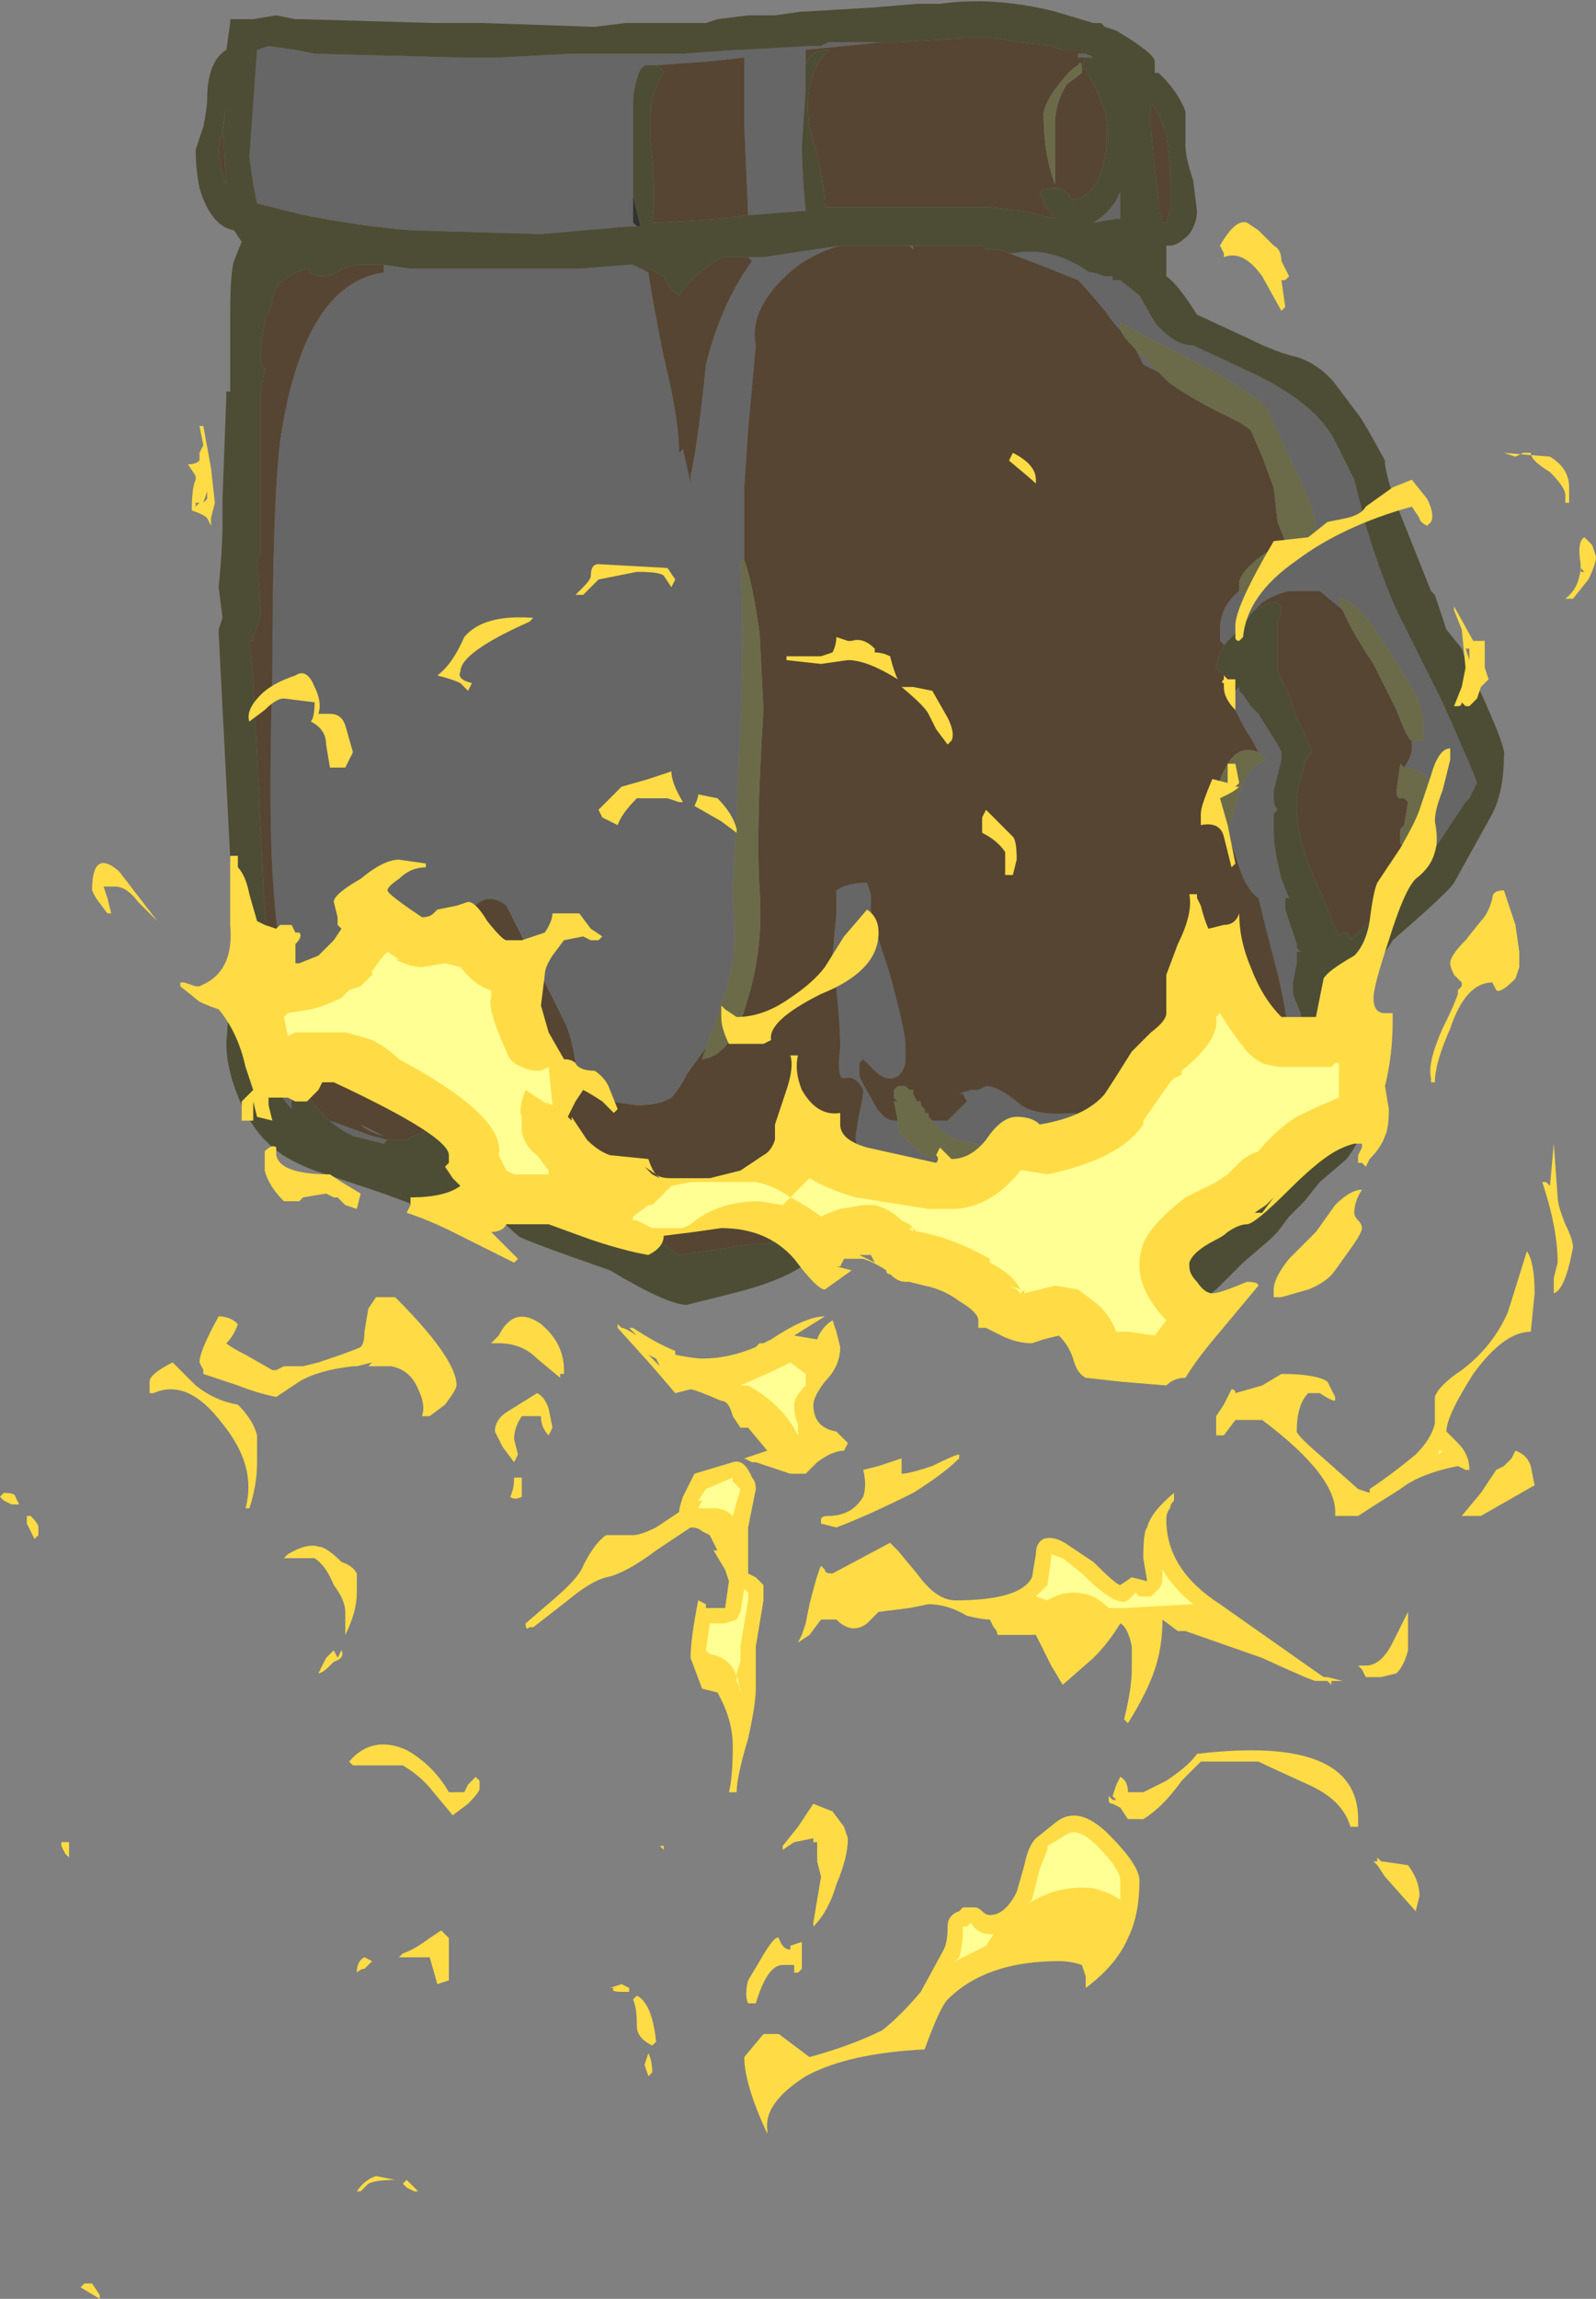 <?xml version="1.0" encoding="UTF-8" standalone="no"?>
<svg xmlns:ffdec="https://www.free-decompiler.com/flash" xmlns:xlink="http://www.w3.org/1999/xlink" ffdec:objectType="shape" height="29.95px" width="20.8px" xmlns="http://www.w3.org/2000/svg">
  <rect width="100%" height="100%" fill="#808080" stroke="none"/>
  <g transform="matrix(1.0, 0.0, 0.0, 1.0, 9.7, 42.15)">
    <path d="M3.45 -38.85 L3.5 -38.85 Q4.0 -38.95 4.5 -38.6 L4.55 -38.6 4.7 -38.55 4.8 -38.55 4.8 -38.5 4.9 -38.5 5.15 -38.3 5.35 -37.95 Q5.6 -37.65 5.85 -37.65 L6.6 -37.3 Q7.45 -36.9 7.7 -36.4 L7.95 -35.9 8.1 -35.3 Q8.3 -34.65 8.5 -34.2 L9.1 -33.0 Q9.5 -32.1 9.55 -31.95 L9.45 -31.75 9.4 -31.7 9.2 -31.4 Q8.85 -30.85 8.7 -30.75 L8.3 -30.35 8.7 -31.15 8.95 -31.85 Q8.95 -32.0 8.8 -32.1 8.7 -32.15 8.6 -32.15 8.7 -32.3 8.7 -32.4 L8.7 -32.5 8.85 -32.5 8.85 -32.75 Q8.85 -32.9 8.7 -33.2 L8.45 -33.6 8.15 -34.05 Q7.9 -34.35 7.75 -34.35 7.75 -34.3 7.8 -34.2 L7.5 -34.45 7.1 -34.45 Q6.9 -34.4 6.75 -34.3 L6.6 -34.15 6.5 -34.0 6.3 -33.8 Q6.3 -33.75 6.25 -33.75 L6.2 -33.8 6.2 -33.95 Q6.2 -34.25 6.45 -34.45 L6.45 -34.4 7.0 -34.75 7.45 -35.15 7.45 -35.25 Q7.45 -35.5 7.15 -36.1 L6.8 -36.85 Q6.65 -37.0 6.05 -37.35 5.15 -37.8 4.9 -37.95 L4.9 -37.85 Q4.8 -37.95 4.7 -38.1 4.45 -38.4 4.35 -38.5 L3.85 -38.7 3.45 -38.85 M5.4 -37.3 L5.2 -37.4 5.1 -37.6 5.4 -37.3 M6.45 -36.65 L6.55 -36.6 6.6 -36.55 6.45 -36.65 M4.4 -41.45 L4.45 -41.45 4.55 -41.4 4.45 -41.4 4.35 -41.4 4.35 -41.45 4.4 -41.45 M0.8 -41.25 L0.8 -41.0 0.75 -40.25 Q0.75 -39.95 0.8 -39.4 L0.75 -39.4 0.1 -39.35 0.05 -39.35 0.0 -40.5 0.0 -41.4 -0.45 -41.35 -1.15 -41.3 -1.3 -41.3 -1.35 -41.25 Q-1.45 -41.05 -1.45 -40.75 L-1.45 -39.6 -1.45 -39.25 -1.4 -39.2 -1.5 -39.2 -2.65 -39.1 -4.35 -39.15 Q-5.0 -39.2 -5.75 -39.35 L-6.35 -39.5 -6.4 -39.75 -6.45 -40.1 -6.35 -41.5 -6.2 -41.55 -5.85 -41.5 -5.6 -41.45 -3.65 -41.4 -3.2 -41.4 -2.25 -41.45 -0.8 -41.45 -0.1 -41.5 -0.05 -41.5 0.85 -41.55 1.0 -41.55 1.1 -41.6 2.0 -41.6 1.8 -41.6 0.8 -41.5 0.8 -41.25 M2.2 -38.95 L2.2 -38.9 2.15 -38.95 2.2 -38.95 M1.25 -38.95 Q0.9 -38.85 0.65 -38.65 0.05 -38.15 0.15 -37.65 L0.05 -36.55 0.0 -35.8 0.0 -34.85 -0.05 -34.85 Q0.0 -34.0 -0.05 -32.65 L-0.15 -30.5 Q-0.1 -29.8 -0.15 -29.65 -0.15 -29.45 -0.5 -28.5 L-0.75 -28.15 Q-0.85 -27.95 -0.95 -27.85 -1.1 -27.75 -1.4 -27.75 L-1.75 -27.8 -2.2 -28.3 Q-2.25 -28.65 -2.35 -28.85 L-3.1 -30.35 Q-3.35 -30.55 -3.55 -30.3 -3.65 -30.15 -3.9 -29.55 L-4.35 -28.75 -4.55 -28.6 -5.05 -28.3 -5.0 -28.3 -5.25 -28.3 Q-5.85 -28.75 -6.0 -29.5 -6.1 -29.95 -6.15 -30.8 -6.2 -31.65 -6.15 -33.4 -6.15 -35.55 -6.05 -36.4 -5.75 -38.45 -4.7 -38.6 L-4.7 -38.7 -4.35 -38.65 -2.15 -38.65 -1.5 -38.7 -1.45 -38.7 -1.35 -38.65 -1.25 -38.6 Q-1.2 -38.25 -1.05 -37.5 -0.85 -36.7 -0.85 -36.25 L-0.8 -36.3 -0.7 -35.85 -0.7 -35.95 Q-0.6 -36.4 -0.5 -37.4 -0.3 -38.2 0.1 -38.75 L0.05 -38.8 0.25 -38.8 1.25 -38.95 M-6.3 -28.65 L-5.85 -27.85 -5.9 -27.8 -5.9 -27.7 Q-6.25 -28.1 -6.3 -28.65 M-5.4 -27.55 L-4.85 -27.35 -4.65 -27.3 -4.7 -27.25 -5.1 -27.35 Q-5.3 -27.45 -5.4 -27.55 M-3.15 -27.2 L-2.8 -26.9 -2.45 -26.65 -2.3 -26.45 -2.3 -26.4 -3.2 -26.9 Q-3.0 -26.9 -2.95 -27.05 L-3.15 -27.2 M1.95 -27.0 L1.65 -27.1 Q1.45 -27.15 1.45 -27.35 L1.5 -27.65 Q1.55 -27.85 1.55 -27.95 1.45 -28.15 1.3 -28.1 1.2 -28.1 1.25 -28.5 1.25 -28.9 1.15 -29.7 L1.2 -30.25 1.2 -30.55 Q1.35 -30.65 1.6 -30.65 L1.65 -30.5 1.65 -30.3 Q1.65 -30.2 1.9 -29.45 2.1 -28.7 2.1 -28.55 L2.1 -28.3 Q2.05 -28.1 1.9 -28.1 1.8 -28.1 1.7 -28.2 L1.55 -28.35 1.5 -28.3 1.5 -28.15 Q1.5 -28.1 1.65 -27.85 1.8 -27.55 1.95 -27.55 L2.0 -27.55 2.0 -27.5 Q2.0 -27.35 2.35 -27.1 L2.6 -27.0 2.6 -26.85 1.95 -27.0 M2.45 -27.55 L2.65 -27.55 2.9 -27.8 2.85 -27.9 2.8 -27.9 2.95 -27.95 3.05 -27.95 3.15 -28.0 Q3.3 -28.0 3.55 -27.8 3.75 -27.6 4.3 -27.65 L4.5 -27.6 4.85 -27.55 Q5.45 -27.75 5.8 -27.75 5.55 -27.4 4.75 -27.15 L3.9 -26.9 3.9 -26.85 4.45 -26.2 Q4.85 -25.95 5.45 -25.95 L7.15 -27.4 7.45 -27.7 7.5 -27.85 7.65 -27.95 Q7.65 -27.75 7.55 -27.55 L5.2 -25.45 4.9 -25.45 3.8 -26.15 3.8 -26.6 3.8 -26.85 Q3.65 -27.1 2.8 -27.3 2.6 -27.35 2.45 -27.55 M7.2 -28.0 L6.85 -27.85 Q7.1 -28.2 7.1 -28.45 7.1 -28.95 6.85 -29.85 L6.7 -30.45 Q6.55 -30.55 6.45 -30.85 6.35 -31.15 6.3 -31.3 L6.45 -31.8 Q6.55 -32.15 6.8 -32.25 L6.7 -32.35 6.65 -32.45 6.5 -32.7 6.3 -33.1 6.3 -33.15 6.4 -33.1 6.4 -33.15 6.45 -33.2 6.45 -33.15 6.5 -33.1 6.6 -32.95 6.7 -32.85 6.95 -32.45 7.0 -32.35 7.0 -32.25 6.9 -31.85 6.9 -31.75 Q6.9 -31.65 6.95 -31.6 L6.9 -31.55 6.9 -31.3 Q6.9 -31.1 7.0 -30.7 L7.1 -30.45 7.05 -30.45 7.05 -30.3 7.2 -29.85 7.2 -29.8 7.25 -29.75 7.2 -29.75 7.2 -29.6 7.15 -29.35 7.15 -29.2 7.25 -28.95 7.25 -28.9 7.25 -28.8 7.3 -28.65 7.3 -28.6 7.25 -28.25 7.25 -28.15 7.2 -28.0 M4.55 -39.25 Q4.8 -39.4 4.9 -39.65 L4.9 -39.3 4.85 -39.3 4.55 -39.25 M8.6 -31.4 L8.55 -31.3 8.55 -31.35 8.6 -31.4 M-2.2 -27.65 L-2.2 -27.65 M-5.4 -27.7 L-5.4 -27.7 M-5.0 -27.5 L-4.7 -27.35 Q-4.9 -27.4 -5.0 -27.5" fill="#666666" fill-rule="evenodd" stroke="none"/>
    <path d="M-1.45 -39.6 L-1.35 -39.2 -1.4 -39.2 -1.45 -39.25 -1.45 -39.6 M7.25 -28.9 L7.3 -28.85 7.25 -28.8 7.25 -28.9 M7.3 -28.65 L7.3 -28.6 7.3 -28.65 M-2.3 -26.4 L-2.3 -26.45 -2.3 -26.4" fill="#333333" fill-rule="evenodd" stroke="none"/>
    <path d="M3.45 -38.85 L3.85 -38.7 4.35 -38.5 Q4.45 -38.4 4.7 -38.1 4.8 -37.95 4.9 -37.85 4.95 -37.75 5.1 -37.6 L5.2 -37.4 5.4 -37.3 5.5 -37.2 Q5.6 -37.1 6.05 -36.85 L6.45 -36.65 6.6 -36.55 6.75 -36.2 6.9 -35.8 6.95 -35.35 7.05 -35.1 6.8 -34.95 Q6.45 -34.7 6.45 -34.55 L6.45 -34.45 Q6.2 -34.25 6.2 -33.95 L6.2 -33.8 6.25 -33.75 Q6.3 -33.75 6.3 -33.8 6.15 -33.6 6.15 -33.45 L6.25 -33.35 6.3 -33.35 6.45 -33.2 6.4 -33.15 6.4 -33.1 6.3 -33.15 6.3 -33.1 6.5 -32.7 6.65 -32.45 6.7 -32.35 Q6.45 -32.45 6.3 -32.2 6.15 -31.95 6.15 -31.7 L6.3 -31.3 Q6.35 -31.15 6.45 -30.85 6.55 -30.55 6.7 -30.45 L6.85 -29.85 Q7.1 -28.95 7.1 -28.45 7.1 -28.2 6.85 -27.85 L7.2 -28.0 6.95 -27.5 Q6.95 -27.45 7.15 -27.4 L5.45 -25.95 Q4.85 -25.95 4.45 -26.2 L3.9 -26.85 4.0 -26.8 4.85 -27.1 4.75 -27.15 Q5.55 -27.4 5.8 -27.75 5.45 -27.75 4.85 -27.55 L4.5 -27.6 4.3 -27.65 Q3.75 -27.6 3.55 -27.8 3.3 -28.0 3.15 -28.0 L3.05 -27.95 2.95 -27.95 2.8 -27.9 2.85 -27.9 2.9 -27.8 2.65 -27.55 2.45 -27.55 2.4 -27.6 2.4 -27.65 2.35 -27.65 2.35 -27.7 2.3 -27.75 2.3 -27.8 2.25 -27.8 2.2 -27.9 2.2 -27.95 2.15 -27.95 2.1 -28.0 2.0 -28.0 1.95 -27.95 1.95 -27.85 2.0 -27.8 1.95 -27.8 2.0 -27.55 1.95 -27.55 Q1.8 -27.55 1.65 -27.85 1.5 -28.1 1.5 -28.15 L1.5 -28.3 1.55 -28.35 1.7 -28.2 Q1.8 -28.1 1.9 -28.1 2.05 -28.1 2.1 -28.3 L2.1 -28.55 Q2.1 -28.7 1.9 -29.45 1.65 -30.2 1.65 -30.3 L1.65 -30.5 1.6 -30.65 Q1.35 -30.65 1.2 -30.55 L1.2 -30.25 1.15 -29.7 Q1.25 -28.9 1.25 -28.5 1.2 -28.1 1.3 -28.1 1.45 -28.15 1.55 -27.95 1.55 -27.85 1.5 -27.65 L1.45 -27.35 Q1.45 -27.15 1.65 -27.1 L1.95 -27.0 1.75 -26.75 Q1.6 -26.7 1.6 -26.5 L1.55 -26.5 Q1.3 -26.35 0.95 -26.2 L0.5 -26.05 0.35 -25.95 0.4 -26.0 0.3 -25.95 0.15 -25.95 -0.85 -25.8 -1.15 -26.0 Q-1.05 -26.1 -0.95 -26.15 L-0.75 -26.15 -0.8 -26.2 Q-0.7 -26.25 -0.6 -26.25 L-0.4 -26.4 -0.3 -26.45 Q0.3 -26.65 0.3 -26.85 L0.3 -26.95 -0.25 -26.75 -0.9 -26.6 -1.2 -26.65 -2.45 -26.65 -2.8 -26.9 -3.15 -27.2 Q-3.8 -27.65 -4.4 -27.3 L-4.65 -27.3 -4.85 -27.35 -5.4 -27.55 -5.55 -27.7 Q-5.7 -27.85 -5.75 -28.0 L-5.85 -27.85 -6.3 -28.65 -6.25 -29.5 Q-6.2 -30.0 -6.25 -30.3 L-6.4 -33.35 -6.45 -33.8 -6.4 -33.8 -6.4 -33.85 Q-6.3 -34.1 -6.3 -34.2 L-6.35 -34.85 Q-6.3 -34.9 -6.3 -35.0 L-6.3 -36.0 Q-6.3 -36.55 -6.3 -37.05 L-6.25 -37.35 -6.3 -37.4 -6.3 -37.65 -6.25 -37.95 -6.25 -38.0 Q-6.2 -38.05 -6.15 -38.2 -6.15 -38.4 -6.0 -38.5 -5.9 -38.6 -5.7 -38.65 L-5.65 -38.6 Q-5.6 -38.55 -5.5 -38.55 -5.35 -38.55 -5.25 -38.65 L-5.05 -38.7 -4.7 -38.7 -4.7 -38.6 Q-5.75 -38.45 -6.05 -36.4 -6.15 -35.55 -6.15 -33.4 -6.2 -31.65 -6.15 -30.8 -6.1 -29.95 -6.0 -29.5 -5.85 -28.75 -5.25 -28.3 L-5.0 -28.3 -4.6 -28.25 Q-4.4 -28.35 -4.15 -28.55 L-4.35 -28.75 -3.9 -29.55 Q-3.65 -30.15 -3.55 -30.3 -3.35 -30.55 -3.1 -30.35 L-2.35 -28.85 Q-2.25 -28.65 -2.2 -28.3 L-1.75 -27.8 -1.4 -27.75 Q-1.1 -27.75 -0.95 -27.85 -0.85 -27.95 -0.75 -28.15 L-0.5 -28.5 -0.55 -28.35 Q-0.15 -28.4 0.05 -29.15 0.25 -29.8 0.2 -30.55 0.15 -31.35 0.25 -32.9 L0.2 -33.9 Q0.1 -34.6 0.0 -34.85 L0.0 -35.8 0.05 -36.55 0.15 -37.65 Q0.05 -38.15 0.65 -38.65 0.9 -38.85 1.25 -38.95 1.6 -38.95 2.0 -38.95 L2.15 -38.95 2.2 -38.9 2.2 -38.95 3.1 -38.95 3.15 -38.9 3.3 -38.9 3.45 -38.85 M6.6 -34.15 L6.75 -34.3 Q6.9 -34.4 7.1 -34.45 L7.5 -34.45 7.8 -34.2 Q7.9 -33.95 8.2 -33.5 L8.5 -32.9 Q8.65 -32.5 8.7 -32.5 L8.7 -32.4 Q8.7 -32.3 8.6 -32.15 L8.55 -32.2 8.5 -31.85 Q8.5 -31.75 8.55 -31.75 L8.6 -31.75 8.65 -31.7 8.6 -31.4 8.55 -31.35 8.55 -31.3 8.55 -31.15 8.7 -31.15 8.3 -30.35 8.2 -30.2 7.9 -29.9 7.9 -29.95 7.85 -30.0 7.8 -30.0 7.75 -29.95 7.5 -30.55 Q7.2 -31.2 7.2 -31.6 L7.2 -31.7 Q7.2 -31.85 7.25 -32.0 L7.3 -32.2 7.35 -32.3 7.4 -32.35 Q7.35 -32.5 7.2 -32.8 L7.1 -33.1 6.95 -33.4 Q6.95 -33.6 6.95 -34.05 7.0 -34.15 7.0 -34.25 L6.95 -34.3 6.85 -34.3 6.65 -34.2 6.6 -34.15 M4.4 -41.45 L4.35 -41.45 4.35 -41.4 4.45 -41.4 4.4 -41.3 4.4 -41.25 4.45 -41.25 4.6 -40.95 4.7 -40.7 Q4.75 -40.4 4.7 -40.1 4.6 -39.6 4.3 -39.55 4.25 -39.55 4.25 -39.6 4.15 -39.7 4.05 -39.7 3.85 -39.7 3.85 -39.6 L3.9 -39.55 3.9 -39.5 4.05 -39.3 3.65 -39.4 3.2 -39.45 1.05 -39.45 1.05 -39.5 Q1.05 -39.8 0.85 -40.5 0.75 -41.15 1.1 -41.5 0.85 -41.5 0.8 -41.3 L0.8 -41.25 0.8 -41.5 1.8 -41.6 2.0 -41.6 2.85 -41.65 3.25 -41.65 3.6 -41.6 4.0 -41.55 4.15 -41.5 4.4 -41.5 4.4 -41.45 M0.05 -39.35 L-0.3 -39.3 -1.1 -39.25 -1.2 -39.25 Q-1.15 -39.55 -1.2 -40.1 -1.3 -40.85 -1.05 -41.2 -1.05 -41.25 -1.15 -41.3 L-0.45 -41.35 0.0 -41.4 0.0 -40.5 0.05 -39.35 M4.4 -41.2 Q4.4 -41.4 4.35 -41.3 4.25 -41.25 4.1 -41.05 3.9 -40.8 3.9 -40.65 3.9 -40.15 4.05 -39.75 4.05 -40.0 4.05 -40.55 4.05 -40.8 4.2 -41.05 L4.4 -41.2 M5.55 -39.75 L5.55 -39.4 5.5 -39.25 5.45 -39.25 5.45 -39.3 5.4 -39.4 5.4 -39.55 Q5.3 -40.35 5.3 -40.5 L5.3 -40.8 Q5.4 -40.7 5.5 -40.4 5.55 -40.1 5.55 -39.75 M-1.35 -38.65 Q-1.2 -38.65 -1.15 -38.6 L-1.05 -38.55 Q-1.0 -38.4 -0.85 -38.3 -0.7 -38.55 -0.3 -38.8 L0.05 -38.8 0.1 -38.75 Q-0.3 -38.2 -0.5 -37.4 -0.6 -36.4 -0.7 -35.95 L-0.7 -35.85 -0.8 -36.3 -0.85 -36.25 Q-0.85 -36.7 -1.05 -37.5 -1.2 -38.25 -1.25 -38.6 L-1.35 -38.65 M2.6 -27.0 L3.1 -26.75 3.55 -26.6 3.8 -26.6 3.8 -26.15 3.6 -26.35 Q3.5 -26.65 2.7 -26.8 L2.6 -26.85 2.6 -27.0 M0.65 -26.65 L0.5 -26.85 Q0.35 -26.85 0.25 -26.65 L-0.05 -26.55 Q-0.35 -26.4 -0.35 -26.3 L0.45 -26.35 Q0.6 -26.45 0.65 -26.55 L0.65 -26.65 M-6.8 -40.5 L-6.75 -39.75 Q-6.85 -40.0 -6.85 -40.2 L-6.8 -40.45 -6.75 -40.75 -6.8 -40.5 M-2.2 -27.65 L-2.2 -27.65 M-5.0 -27.5 Q-4.9 -27.4 -4.7 -27.35 L-5.0 -27.5 M-5.4 -27.7 L-5.4 -27.7" fill="#564532" fill-rule="evenodd" stroke="none"/>
    <path d="M4.9 -37.85 L4.9 -37.95 Q5.15 -37.8 6.05 -37.35 6.65 -37.0 6.8 -36.85 L7.15 -36.1 Q7.45 -35.5 7.45 -35.25 L7.45 -35.15 7.0 -34.75 6.45 -34.4 6.45 -34.45 6.45 -34.55 Q6.45 -34.7 6.8 -34.95 L7.05 -35.1 6.95 -35.35 6.9 -35.8 6.75 -36.2 6.6 -36.55 6.55 -36.6 6.45 -36.65 6.05 -36.85 Q5.6 -37.1 5.5 -37.2 L5.4 -37.3 5.1 -37.6 Q4.95 -37.75 4.9 -37.85 M7.8 -34.2 Q7.75 -34.3 7.75 -34.35 7.9 -34.35 8.15 -34.05 L8.45 -33.6 8.7 -33.2 Q8.85 -32.9 8.85 -32.75 L8.85 -32.5 8.7 -32.5 Q8.65 -32.5 8.5 -32.9 L8.2 -33.5 Q7.9 -33.95 7.8 -34.2 M8.6 -32.15 Q8.7 -32.15 8.8 -32.1 8.95 -32.0 8.95 -31.85 L8.7 -31.15 8.55 -31.15 8.55 -31.3 8.6 -31.4 8.65 -31.7 8.6 -31.75 8.55 -31.75 Q8.5 -31.75 8.5 -31.85 L8.55 -32.2 8.6 -32.15 M4.4 -41.2 L4.2 -41.05 Q4.05 -40.8 4.05 -40.55 4.05 -40.0 4.05 -39.75 3.9 -40.15 3.9 -40.65 3.9 -40.8 4.1 -41.05 4.25 -41.25 4.35 -41.3 4.4 -41.4 4.4 -41.2 M0.0 -34.85 Q0.1 -34.6 0.2 -33.9 L0.25 -32.9 Q0.15 -31.35 0.2 -30.55 0.25 -29.8 0.05 -29.15 -0.15 -28.4 -0.55 -28.35 L-0.5 -28.5 Q-0.15 -29.45 -0.15 -29.65 -0.1 -29.8 -0.15 -30.5 L-0.05 -32.65 Q0.0 -34.0 -0.05 -34.85 L0.0 -34.85 M-4.35 -28.75 L-4.15 -28.55 Q-4.4 -28.35 -4.6 -28.25 L-5.0 -28.3 -5.05 -28.3 -4.55 -28.6 -4.35 -28.75 M2.0 -27.55 L1.95 -27.8 2.0 -27.8 1.95 -27.85 1.95 -27.95 2.0 -28.0 2.1 -28.0 2.15 -27.95 2.2 -27.95 2.2 -27.9 2.25 -27.8 2.3 -27.8 2.3 -27.75 2.35 -27.7 2.35 -27.65 2.4 -27.65 2.4 -27.6 2.45 -27.55 Q2.6 -27.35 2.8 -27.3 3.65 -27.1 3.8 -26.85 L3.8 -26.6 3.55 -26.6 3.1 -26.75 2.6 -27.0 2.35 -27.1 Q2.0 -27.35 2.0 -27.5 L2.0 -27.55 M4.75 -27.15 L4.85 -27.1 4.0 -26.8 3.9 -26.85 3.9 -26.9 4.75 -27.15 M6.3 -31.3 L6.15 -31.7 Q6.15 -31.95 6.3 -32.2 6.45 -32.45 6.7 -32.35 L6.8 -32.25 Q6.55 -32.15 6.45 -31.8 L6.3 -31.3 M0.65 -26.65 L0.65 -26.55 Q0.6 -26.45 0.45 -26.35 L-0.35 -26.3 Q-0.35 -26.4 -0.05 -26.55 L0.25 -26.65 Q0.35 -26.85 0.5 -26.85 L0.65 -26.65" fill="#6b6b4a" fill-rule="evenodd" stroke="none"/>
    <path d="M5.8 -39.1 Q5.65 -38.95 5.55 -38.95 L5.5 -38.95 5.5 -38.55 Q5.65 -38.45 5.9 -38.05 L6.55 -37.75 Q6.95 -37.55 7.2 -37.5 7.5 -37.4 7.7 -37.15 L8.0 -36.75 Q8.05 -36.7 8.35 -36.15 L8.35 -36.1 Q8.4 -35.8 8.55 -35.45 L8.95 -34.45 9.0 -34.4 9.15 -33.95 9.35 -33.7 9.4 -33.55 Q9.95 -32.4 9.9 -32.3 9.9 -31.85 9.75 -31.55 L9.25 -30.65 Q9.2 -30.55 8.45 -29.9 8.4 -29.8 8.15 -29.5 L8.1 -27.5 Q8.0 -27.25 7.85 -27.05 L7.5 -26.75 7.3 -26.5 7.1 -26.3 6.95 -26.1 6.85 -26.0 6.5 -25.7 6.2 -25.4 Q6.0 -25.2 5.75 -25.1 5.45 -24.95 5.2 -24.95 4.85 -24.95 4.45 -25.15 L4.35 -25.15 Q4.15 -25.25 3.95 -25.45 L3.65 -25.6 Q3.35 -25.75 2.55 -25.95 L1.4 -25.95 0.75 -25.65 Q0.45 -25.45 -0.15 -25.3 L-0.75 -25.15 Q-1.0 -25.15 -1.75 -25.6 -2.9 -26.0 -2.95 -26.05 L-3.5 -26.55 -4.3 -26.45 -4.7 -26.6 -5.6 -26.9 Q-6.0 -27.05 -6.2 -27.25 L-6.25 -27.3 Q-6.4 -27.45 -6.55 -27.75 -6.75 -28.2 -6.75 -28.55 L-6.65 -30.0 -6.85 -33.9 -6.85 -33.95 -6.8 -34.1 -6.85 -34.5 Q-6.8 -35.0 -6.8 -35.35 L-6.8 -35.65 -6.75 -37.0 -6.75 -37.05 -6.7 -37.05 -6.7 -38.05 Q-6.7 -38.6 -6.65 -38.75 L-6.55 -39.0 -6.65 -39.15 Q-6.95 -39.2 -7.1 -39.7 -7.15 -39.95 -7.15 -40.2 L-7.05 -40.5 Q-7.0 -40.75 -7.0 -40.85 -7.0 -41.35 -6.75 -41.5 L-6.7 -41.85 -6.7 -41.9 -6.4 -41.9 -6.1 -41.95 -5.85 -41.9 -5.75 -41.9 -4.05 -41.85 -3.4 -41.85 -1.95 -41.8 -1.55 -41.85 -0.5 -41.85 -0.35 -41.9 0.05 -41.95 0.4 -41.95 0.75 -42.0 0.8 -42.0 1.65 -42.05 2.25 -42.1 2.55 -42.1 Q3.25 -42.2 4.05 -42.0 L4.55 -41.85 4.65 -41.85 4.7 -41.8 4.85 -41.75 Q5.35 -41.45 5.35 -41.35 L5.35 -41.2 5.4 -41.2 5.45 -41.15 Q5.65 -40.95 5.75 -40.7 L5.75 -40.25 Q5.75 -40.1 5.85 -39.8 L5.9 -39.4 Q5.9 -39.25 5.8 -39.1 M8.3 -30.35 L8.7 -30.75 Q8.85 -30.85 9.2 -31.4 L9.4 -31.7 9.45 -31.75 9.55 -31.95 Q9.5 -32.1 9.1 -33.0 L8.5 -34.2 Q8.3 -34.65 8.1 -35.3 L7.95 -35.9 7.7 -36.4 Q7.45 -36.9 6.6 -37.3 L5.85 -37.65 Q5.6 -37.65 5.35 -37.95 L5.15 -38.3 4.9 -38.5 4.8 -38.5 4.8 -38.55 4.7 -38.55 4.55 -38.6 4.5 -38.6 Q4.0 -38.95 3.5 -38.85 L3.45 -38.85 3.3 -38.9 3.15 -38.9 3.1 -38.95 2.2 -38.95 2.15 -38.95 2.0 -38.95 Q1.6 -38.95 1.25 -38.95 L0.25 -38.8 0.05 -38.8 -0.3 -38.8 Q-0.7 -38.55 -0.85 -38.3 -1.0 -38.4 -1.05 -38.55 L-1.15 -38.6 Q-1.2 -38.65 -1.35 -38.65 L-1.45 -38.7 -1.5 -38.7 -2.15 -38.65 -4.35 -38.65 -4.7 -38.7 -5.05 -38.7 -5.25 -38.65 Q-5.35 -38.55 -5.5 -38.55 -5.6 -38.55 -5.65 -38.6 L-5.7 -38.65 Q-5.9 -38.6 -6.0 -38.5 -6.15 -38.4 -6.15 -38.2 -6.2 -38.05 -6.25 -38.0 L-6.25 -37.95 -6.3 -37.65 -6.3 -37.4 -6.25 -37.35 -6.3 -37.05 Q-6.3 -36.55 -6.3 -36.0 L-6.3 -35.0 Q-6.3 -34.9 -6.35 -34.85 L-6.3 -34.2 Q-6.3 -34.1 -6.4 -33.85 L-6.4 -33.8 -6.45 -33.8 -6.4 -33.35 -6.25 -30.3 Q-6.2 -30.0 -6.25 -29.5 L-6.3 -28.65 Q-6.25 -28.1 -5.9 -27.7 L-5.9 -27.8 -5.85 -27.85 -5.75 -28.0 Q-5.7 -27.85 -5.55 -27.7 L-5.4 -27.55 Q-5.3 -27.45 -5.1 -27.35 L-4.7 -27.25 -4.65 -27.3 -4.4 -27.3 Q-3.8 -27.65 -3.15 -27.2 L-2.95 -27.05 Q-3.0 -26.9 -3.2 -26.9 L-2.3 -26.4 -2.3 -26.45 -2.45 -26.65 -1.2 -26.65 -0.9 -26.6 -0.25 -26.75 0.3 -26.95 0.3 -26.85 Q0.3 -26.65 -0.3 -26.45 L-0.4 -26.4 -0.6 -26.25 Q-0.7 -26.25 -0.8 -26.2 L-0.75 -26.15 -0.95 -26.15 Q-1.05 -26.1 -1.15 -26.0 L-0.85 -25.8 0.15 -25.95 0.3 -25.95 0.4 -26.0 0.35 -25.95 0.5 -26.05 0.95 -26.2 Q1.3 -26.35 1.55 -26.5 L1.6 -26.5 Q1.6 -26.7 1.75 -26.75 L1.95 -27.0 2.6 -26.85 2.7 -26.8 Q3.5 -26.65 3.6 -26.35 L3.8 -26.15 4.9 -25.45 5.2 -25.45 7.55 -27.55 Q7.65 -27.75 7.65 -27.95 L7.5 -27.85 7.45 -27.7 7.15 -27.4 Q6.95 -27.45 6.95 -27.5 L7.2 -28.0 7.25 -28.15 7.25 -28.25 7.3 -28.6 7.3 -28.65 7.25 -28.8 7.3 -28.85 7.25 -28.9 7.25 -28.95 7.15 -29.2 7.15 -29.35 7.2 -29.6 7.2 -29.75 7.25 -29.75 7.2 -29.8 7.2 -29.85 7.05 -30.3 7.05 -30.45 7.1 -30.45 7.0 -30.7 Q6.9 -31.1 6.9 -31.3 L6.9 -31.55 6.95 -31.6 Q6.9 -31.65 6.9 -31.75 L6.9 -31.85 7.0 -32.25 7.0 -32.35 6.95 -32.45 6.7 -32.85 6.6 -32.95 6.5 -33.1 6.45 -33.15 6.45 -33.2 6.3 -33.35 6.25 -33.35 6.15 -33.45 Q6.15 -33.6 6.3 -33.8 L6.5 -34.0 6.6 -34.15 6.65 -34.2 6.85 -34.3 6.95 -34.3 7.0 -34.25 Q7.0 -34.15 6.95 -34.05 6.95 -33.6 6.95 -33.4 L7.1 -33.1 7.2 -32.8 Q7.35 -32.5 7.4 -32.35 L7.35 -32.3 7.3 -32.2 7.25 -32.0 Q7.2 -31.85 7.2 -31.7 L7.2 -31.6 Q7.2 -31.2 7.5 -30.55 L7.75 -29.95 7.8 -30.0 7.85 -30.0 7.9 -29.95 7.9 -29.9 8.2 -30.2 8.3 -30.35 M4.45 -41.4 L4.55 -41.4 4.45 -41.45 4.4 -41.45 4.4 -41.5 4.15 -41.5 4.0 -41.55 3.6 -41.6 3.25 -41.65 2.85 -41.65 2.0 -41.6 1.1 -41.6 1.0 -41.55 0.85 -41.55 -0.05 -41.5 -0.1 -41.5 -0.8 -41.45 -2.25 -41.45 -3.2 -41.4 -3.65 -41.4 -5.6 -41.45 -5.85 -41.5 -6.2 -41.55 -6.35 -41.5 -6.45 -40.1 -6.4 -39.75 -6.35 -39.5 -5.75 -39.35 Q-5.0 -39.2 -4.35 -39.15 L-2.65 -39.1 -1.5 -39.2 -1.4 -39.2 -1.35 -39.2 -1.45 -39.6 -1.45 -40.75 Q-1.45 -41.05 -1.35 -41.25 L-1.3 -41.3 -1.15 -41.3 Q-1.05 -41.25 -1.05 -41.2 -1.3 -40.85 -1.2 -40.1 -1.15 -39.55 -1.2 -39.25 L-1.1 -39.25 -0.3 -39.3 0.05 -39.35 0.1 -39.35 0.75 -39.4 0.8 -39.4 Q0.75 -39.95 0.75 -40.25 L0.8 -41.0 0.8 -41.25 0.8 -41.3 Q0.85 -41.5 1.1 -41.5 0.75 -41.15 0.85 -40.5 1.05 -39.8 1.05 -39.5 L1.05 -39.45 3.2 -39.45 3.65 -39.4 4.05 -39.3 3.9 -39.5 3.9 -39.55 3.85 -39.6 Q3.85 -39.7 4.05 -39.7 4.15 -39.7 4.25 -39.6 4.25 -39.55 4.3 -39.55 4.6 -39.6 4.7 -40.1 4.75 -40.4 4.7 -40.7 L4.6 -40.95 4.45 -41.25 4.4 -41.25 4.4 -41.3 4.45 -41.4 M4.55 -39.25 L4.85 -39.3 4.9 -39.3 4.9 -39.65 Q4.8 -39.4 4.55 -39.25 M5.55 -39.75 Q5.55 -40.1 5.5 -40.4 5.4 -40.7 5.3 -40.8 L5.3 -40.5 Q5.3 -40.35 5.4 -39.55 L5.4 -39.4 5.45 -39.3 5.45 -39.25 5.5 -39.25 5.55 -39.4 5.55 -39.75 M-6.8 -40.5 L-6.75 -40.75 -6.8 -40.45 -6.85 -40.2 Q-6.85 -40.0 -6.75 -39.75 L-6.8 -40.5" fill="#4d4d35" fill-rule="evenodd" stroke="none"/>
    <path d="M6.9 -38.95 Q7.0 -38.9 7.0 -38.75 L7.1 -38.55 7.05 -38.5 7.0 -38.5 7.05 -38.15 7.0 -38.1 6.75 -38.55 Q6.5 -38.9 6.25 -38.8 L6.25 -38.85 6.2 -38.95 Q6.4 -39.3 6.55 -39.25 L6.7 -39.15 6.9 -38.95 M6.5 -39.05 L6.5 -39.05 M6.9 -38.5 L6.9 -38.5 M8.1 -35.55 L8.45 -35.8 8.7 -35.9 8.9 -35.65 Q9.0 -35.45 8.95 -35.35 L8.9 -35.3 Q8.8 -35.35 8.8 -35.4 L8.7 -35.55 Q7.8 -35.3 7.2 -34.85 6.55 -34.4 6.5 -33.85 L6.45 -33.8 Q6.4 -33.8 6.4 -33.85 L6.4 -34.0 Q6.4 -34.25 6.9 -35.1 L7.35 -35.15 7.6 -35.35 7.85 -35.4 Q8.05 -35.45 8.1 -35.55 M9.9 -36.25 L10.5 -36.2 Q10.75 -36.05 10.75 -35.8 L10.75 -35.6 10.7 -35.6 10.7 -35.7 Q10.7 -35.8 10.5 -36.0 10.25 -36.15 10.25 -36.25 L10.15 -36.25 10.05 -36.2 9.9 -36.25 M3.8 -35.9 L3.8 -35.85 Q3.75 -35.9 3.45 -36.15 L3.5 -36.25 Q3.8 -36.1 3.8 -35.9 M1.7 -33.65 Q1.8 -33.65 1.9 -33.6 1.95 -33.4 2.0 -33.3 1.6 -33.55 1.35 -33.55 L1.0 -33.5 0.55 -33.55 0.55 -33.6 1.0 -33.6 1.15 -33.65 Q1.2 -33.75 1.2 -33.85 L1.35 -33.8 1.4 -33.8 Q1.55 -33.85 1.7 -33.7 L1.7 -33.65 M2.45 -33.15 L2.65 -32.8 Q2.75 -32.6 2.7 -32.5 L2.65 -32.45 2.5 -32.65 2.4 -32.85 Q2.35 -32.95 2.05 -33.2 L2.2 -33.2 2.45 -33.15 M0.35 -28.6 L0.25 -28.55 -0.2 -28.55 Q-0.3 -28.75 -0.3 -28.9 L-0.3 -29.05 -0.25 -29.0 -0.1 -28.9 Q0.25 -28.9 0.6 -29.15 0.9 -29.35 1.05 -29.55 L1.3 -29.95 1.6 -30.3 Q1.75 -30.2 1.75 -30.0 1.75 -29.5 1.0 -29.2 0.3 -28.85 0.35 -28.6 M0.7 -28.4 Q0.65 -28.2 0.75 -27.95 0.95 -27.6 1.25 -27.65 L1.25 -27.5 Q1.25 -27.3 1.6 -27.2 L2.5 -27.0 Q2.55 -27.05 2.5 -27.1 L2.55 -27.2 2.7 -27.05 Q2.95 -27.05 3.15 -27.3 3.35 -27.6 3.55 -27.6 3.75 -27.6 3.85 -27.5 4.45 -27.6 4.7 -27.9 4.8 -28.05 5.05 -28.45 L5.3 -28.7 Q5.5 -28.85 5.5 -28.95 L5.5 -29.45 5.65 -29.85 Q5.85 -30.25 5.8 -30.5 L5.9 -30.5 5.9 -30.45 5.95 -30.35 Q6.0 -30.15 6.05 -30.05 L6.25 -30.1 Q6.4 -30.1 6.45 -30.25 6.45 -29.9 6.6 -29.55 6.75 -29.15 7.0 -28.9 L7.45 -28.9 7.55 -29.4 Q7.6 -29.5 7.95 -29.7 8.1 -29.85 8.15 -30.15 8.2 -30.55 8.25 -30.65 L8.55 -31.1 Q8.75 -31.45 8.8 -31.6 L8.95 -32.05 Q9.05 -32.4 9.2 -32.4 L9.2 -32.25 9.1 -31.85 Q9.0 -31.6 9.0 -31.45 9.05 -31.2 9.0 -31.05 8.95 -30.85 8.75 -30.7 8.6 -30.55 8.4 -29.9 8.2 -29.3 8.2 -29.15 8.2 -28.95 8.35 -28.95 L8.45 -28.95 Q8.45 -28.9 8.45 -28.85 8.45 -28.4 8.35 -28.0 L8.4 -27.7 Q8.4 -27.45 8.35 -27.35 8.3 -27.2 8.15 -27.05 L8.1 -26.95 8.05 -27.0 8.0 -27.0 8.0 -27.1 8.05 -27.2 8.05 -27.25 7.95 -27.25 Q7.75 -27.2 7.55 -27.05 7.35 -26.9 7.1 -26.65 6.65 -26.2 6.55 -26.2 6.45 -26.2 6.3 -26.1 6.25 -26.05 6.15 -26.0 5.85 -25.85 5.8 -25.7 L5.8 -25.65 Q5.8 -25.55 5.9 -25.45 6.0 -25.3 6.1 -25.3 6.2 -25.3 6.55 -25.45 6.7 -25.45 6.7 -25.4 L6.2 -24.8 Q5.9 -24.45 5.75 -24.2 5.6 -24.2 5.5 -24.1 L4.9 -24.15 4.45 -24.2 Q4.35 -24.25 4.3 -24.4 4.25 -24.6 4.1 -24.75 L3.9 -24.7 3.75 -24.65 Q3.55 -24.65 3.35 -24.75 L3.15 -24.85 3.05 -24.85 3.05 -24.95 Q3.05 -25.05 2.8 -25.2 2.6 -25.35 2.35 -25.4 L2.15 -25.45 2.1 -25.45 Q2.0 -25.45 1.9 -25.55 1.85 -25.55 1.85 -25.6 1.7 -25.7 1.55 -25.75 L1.3 -25.75 1.25 -25.65 1.2 -25.65 1.4 -25.6 1.05 -25.35 Q0.95 -25.35 0.65 -25.75 0.3 -26.15 -0.3 -26.15 L-0.65 -26.1 -1.05 -26.05 Q-1.05 -25.9 -1.25 -25.8 -1.55 -25.85 -2.0 -26.0 L-2.55 -26.2 -3.1 -26.2 Q-3.15 -26.1 -3.3 -26.1 L-2.95 -25.75 -3.0 -25.7 -3.8 -26.1 Q-4.1 -26.25 -4.4 -26.35 L-4.35 -26.45 -4.35 -26.55 Q-3.9 -26.55 -3.7 -26.7 L-3.8 -26.8 -3.9 -26.95 -3.85 -27.0 -3.85 -27.1 Q-3.85 -27.35 -5.35 -28.05 L-5.5 -28.05 -5.55 -27.95 -5.7 -27.8 -5.85 -27.8 -5.95 -27.85 -6.2 -27.85 -6.2 -27.75 -6.15 -27.55 -6.35 -27.6 -6.4 -27.8 -6.4 -27.55 -6.55 -27.55 -6.55 -27.8 -6.4 -27.95 -6.5 -28.25 Q-6.6 -28.7 -6.85 -29.0 -7.0 -29.05 -7.1 -29.1 L-7.35 -29.3 -7.35 -29.35 -7.3 -29.35 -7.15 -29.3 -7.1 -29.3 -7.0 -29.35 Q-6.65 -29.55 -6.7 -30.1 L-6.7 -31.0 -6.65 -31.0 -6.6 -31.0 -6.6 -30.85 Q-6.5 -30.75 -6.45 -30.5 L-6.35 -30.15 -6.25 -30.1 -6.1 -30.05 -6.05 -30.1 -5.9 -30.1 -5.85 -30.0 -5.8 -30.0 Q-5.75 -29.95 -5.85 -29.85 L-5.85 -29.6 -5.8 -29.6 -5.55 -29.7 -5.35 -29.9 -5.25 -30.05 -5.3 -30.1 -5.3 -30.2 -5.35 -30.4 Q-5.35 -30.5 -5.0 -30.7 -4.7 -30.95 -4.5 -30.95 L-4.15 -30.9 -4.15 -30.85 Q-4.35 -30.85 -4.5 -30.7 -4.65 -30.6 -4.65 -30.55 -4.65 -30.5 -4.2 -30.2 -4.1 -30.2 -4.05 -30.25 L-4.0 -30.3 -3.75 -30.35 -3.6 -30.4 Q-3.5 -30.4 -3.35 -30.15 -3.15 -29.9 -3.1 -29.9 L-2.9 -29.9 -2.6 -30.0 Q-2.5 -30.15 -2.5 -30.25 L-2.15 -30.25 -2.0 -30.05 -1.85 -29.95 -1.9 -29.9 -2.0 -29.9 -2.1 -29.95 -2.35 -29.9 -2.5 -29.7 Q-2.6 -29.55 -2.6 -29.45 L-2.65 -29.05 -2.55 -28.7 -2.35 -28.35 Q-2.25 -28.35 -2.2 -28.3 -2.15 -28.2 -1.95 -28.2 -1.8 -28.1 -1.75 -27.95 L-1.65 -27.7 -1.7 -27.65 -1.85 -27.8 Q-2.0 -27.9 -2.1 -27.95 L-2.2 -27.8 -2.3 -27.6 -2.25 -27.55 -2.25 -27.6 -2.05 -27.3 Q-1.9 -27.15 -1.75 -27.1 L-1.25 -27.05 Q-1.2 -26.9 -1.15 -26.85 -1.1 -26.8 -0.95 -26.8 L-0.45 -26.8 -0.05 -26.9 0.25 -27.1 Q0.35 -27.15 0.4 -27.3 L0.4 -27.5 0.55 -27.95 Q0.65 -28.25 0.6 -28.4 L0.7 -28.4 M3.5 -31.25 Q3.55 -31.2 3.55 -30.95 L3.5 -30.75 3.4 -30.75 3.4 -31.05 Q3.3 -31.2 3.1 -31.3 L3.1 -31.5 3.15 -31.6 3.5 -31.25 M10.9 -34.7 L10.95 -34.7 10.9 -34.75 10.9 -34.7 M10.95 -35.15 L11.05 -35.05 11.1 -34.9 Q11.1 -34.8 11.0 -34.6 L10.8 -34.35 10.7 -34.35 Q10.9 -34.5 10.9 -34.8 10.85 -35.1 10.95 -35.15 M9.35 -33.9 L9.35 -33.85 9.35 -33.9 M9.25 -34.25 L9.5 -33.8 9.65 -33.8 9.65 -33.45 9.7 -33.3 9.6 -33.2 9.55 -33.05 9.45 -32.95 9.4 -32.95 9.35 -33.0 Q9.35 -32.95 9.3 -32.95 L9.25 -32.95 9.35 -33.2 9.4 -33.45 9.35 -33.95 9.25 -34.2 9.25 -34.25 M9.4 -33.7 L9.45 -33.55 9.45 -33.7 9.4 -33.7 M6.25 -33.25 Q6.2 -33.25 6.25 -33.3 L6.25 -33.35 6.3 -33.3 6.4 -33.3 6.4 -32.9 Q6.25 -33.05 6.25 -33.2 L6.25 -33.25 M6.3 -32.2 L6.4 -32.2 6.45 -31.95 6.4 -31.9 6.45 -31.9 Q6.4 -31.85 6.3 -31.8 L6.2 -31.75 6.3 -31.4 6.4 -30.9 6.35 -30.85 6.25 -31.25 Q6.2 -31.45 5.95 -31.4 L5.95 -31.55 Q5.95 -31.65 6.1 -32.0 L6.3 -31.95 Q6.3 -32.0 6.3 -32.1 L6.3 -32.2 M9.9 -30.55 L10.05 -30.1 10.1 -29.75 10.1 -29.55 10.05 -29.4 Q9.85 -29.2 9.8 -29.25 L9.75 -29.35 Q9.4 -29.35 9.2 -28.75 9.0 -28.3 9.0 -28.05 L8.95 -28.05 8.95 -28.1 Q8.9 -28.3 9.1 -28.75 9.25 -29.05 9.3 -29.2 L9.3 -29.25 9.35 -29.3 9.35 -29.35 9.25 -29.45 Q9.2 -29.55 9.2 -29.6 9.2 -29.7 9.4 -29.9 L9.6 -30.15 Q9.7 -30.25 9.75 -30.45 9.75 -30.55 9.9 -30.55 M10.55 -27.25 L10.6 -26.55 Q10.6 -26.45 10.7 -26.2 10.8 -26.0 10.8 -25.9 10.7 -25.35 10.55 -25.3 L10.55 -25.5 10.6 -25.7 Q10.6 -26.15 10.4 -26.75 L10.45 -26.75 10.5 -26.7 10.55 -27.25 M10.25 -24.8 Q9.9 -24.8 9.5 -24.25 9.15 -23.7 9.15 -23.5 L9.3 -23.35 Q9.45 -23.2 9.45 -23.0 L9.4 -23.0 9.3 -23.05 Q8.8 -22.95 8.55 -22.75 8.15 -22.5 8.0 -22.4 L7.7 -22.4 Q7.75 -22.9 6.75 -23.65 L6.4 -23.65 6.25 -23.45 6.15 -23.45 6.15 -23.7 6.25 -23.85 6.35 -24.05 Q6.4 -24.05 6.4 -24.0 L6.75 -24.1 7.0 -24.25 Q7.45 -24.25 7.6 -24.15 L7.7 -23.95 7.7 -23.9 Q7.65 -23.9 7.5 -24.0 L7.35 -24.0 Q7.2 -23.85 7.2 -23.5 7.2 -23.45 7.55 -23.15 L8.0 -22.75 8.15 -22.7 8.15 -22.75 Q8.45 -22.95 8.75 -23.2 8.95 -23.4 9.0 -23.6 L9.0 -23.95 Q9.05 -24.1 9.35 -24.3 9.75 -24.6 9.95 -25.05 L10.2 -25.85 Q10.3 -25.7 10.3 -25.3 L10.25 -24.8 M6.65 -26.35 L6.75 -26.35 6.9 -26.55 6.8 -26.45 6.65 -26.35 M6.9 -25.25 L6.9 -25.35 Q6.9 -25.5 7.1 -25.75 L7.45 -26.1 7.7 -26.45 Q7.9 -26.65 8.05 -26.65 7.95 -26.5 7.95 -26.35 7.95 -26.3 8.0 -26.25 8.05 -26.2 8.05 -26.15 8.05 -26.1 7.95 -25.95 L7.7 -25.6 Q7.6 -25.45 7.35 -25.35 L7.0 -25.25 6.9 -25.25 M9.9 -23.05 L10.0 -23.15 10.05 -23.25 Q10.2 -23.2 10.25 -23.05 L10.3 -22.8 9.6 -22.4 9.35 -22.4 9.6 -22.7 9.8 -23.0 9.9 -23.05 M1.2 -24.8 L1.25 -24.6 Q1.25 -24.35 1.05 -24.15 0.9 -23.95 0.9 -23.85 0.9 -23.55 1.2 -23.5 L1.35 -23.35 1.3 -23.25 Q1.15 -23.25 0.95 -23.1 L0.8 -22.95 0.6 -22.95 0.15 -23.1 0.1 -23.1 0.0 -23.15 0.3 -23.25 0.05 -23.55 -0.05 -23.55 -0.15 -23.7 Q-0.2 -23.9 -0.3 -23.9 -0.65 -24.05 -0.7 -24.05 L-0.9 -24.0 -1.2 -24.35 -1.65 -24.85 -1.65 -24.9 -1.6 -24.85 Q-1.55 -24.85 -1.4 -24.75 L-1.5 -24.85 -1.45 -24.85 Q-1.15 -24.65 -0.9 -24.55 L-0.9 -24.5 Q-0.65 -24.45 -0.55 -24.45 -0.2 -24.45 0.15 -24.6 L0.2 -24.65 0.25 -24.65 0.35 -24.7 Q0.8 -25.0 1.05 -25.0 L0.65 -24.75 0.95 -24.7 Q1.0 -24.85 1.15 -24.95 L1.2 -24.8 M1.65 -25.8 L1.5 -25.8 1.7 -25.7 1.65 -25.8 M2.8 -23.15 Q2.6 -22.95 2.2 -22.7 1.6 -22.4 1.2 -22.25 L1.0 -22.3 1.0 -22.35 Q1.0 -22.4 1.1 -22.4 1.4 -22.4 1.55 -22.65 1.6 -22.8 1.55 -23.0 L1.75 -23.05 2.05 -23.15 2.05 -22.95 Q2.15 -22.95 2.45 -23.05 2.75 -23.2 2.8 -23.2 L2.8 -23.15 M0.15 -22.75 L0.05 -22.25 0.05 -22.1 Q0.05 -21.75 0.05 -21.65 L0.15 -21.6 0.25 -21.5 0.25 -21.3 0.15 -20.7 0.15 -20.15 Q0.15 -19.95 0.05 -19.5 -0.1 -19.0 -0.1 -18.8 L-0.2 -18.8 Q-0.15 -19.0 -0.15 -19.4 -0.15 -19.75 -0.35 -20.1 L-0.55 -20.15 -0.7 -20.55 Q-0.7 -20.8 -0.6 -21.3 L-0.5 -21.25 -0.5 -21.2 -0.25 -21.2 -0.2 -21.55 -0.25 -21.7 -0.4 -21.95 -0.35 -21.95 -0.45 -22.15 -0.55 -22.2 Q-0.6 -22.25 -0.7 -22.25 L-1.15 -21.95 Q-1.55 -21.65 -1.8 -21.6 -2.0 -21.55 -2.3 -21.3 L-2.75 -20.95 -2.8 -20.95 Q-2.85 -20.9 -2.85 -21.0 L-2.5 -21.3 Q-2.15 -21.6 -2.1 -21.75 -1.95 -22.05 -1.8 -22.15 L-1.45 -22.15 Q-1.35 -22.15 -1.15 -22.25 -1.0 -22.35 -0.85 -22.45 -0.85 -22.5 -0.8 -22.65 L-0.65 -22.95 -0.15 -23.1 Q0.0 -23.15 0.1 -22.9 0.15 -22.85 0.15 -22.75 M1.0 -21.75 L1.05 -21.7 Q1.05 -21.65 1.15 -21.65 L1.9 -22.05 2.0 -21.95 2.25 -21.65 Q2.5 -21.3 2.75 -21.3 3.6 -21.3 3.75 -21.6 L3.8 -21.9 Q3.8 -22.05 3.9 -22.1 4.05 -22.15 4.25 -22.0 L4.55 -21.8 Q4.85 -21.5 4.9 -21.5 L5.05 -21.6 5.25 -21.55 5.2 -21.85 Q5.2 -22.2 5.25 -22.25 5.3 -22.45 5.6 -22.7 L5.6 -22.6 Q5.55 -22.55 5.55 -22.5 5.5 -22.45 5.5 -22.35 5.5 -21.7 6.2 -21.25 L7.55 -20.3 7.6 -20.3 7.8 -20.25 7.65 -20.25 7.65 -20.2 7.6 -20.25 7.45 -20.25 Q7.4 -20.25 6.75 -20.55 L5.75 -20.9 5.65 -20.9 5.45 -21.05 Q5.45 -20.7 5.35 -20.4 5.25 -20.1 5.0 -19.7 L4.95 -19.75 Q5.05 -20.15 5.05 -20.4 L5.05 -20.7 Q5.0 -20.95 4.9 -21.0 4.75 -20.75 4.55 -20.55 L4.15 -20.2 4.0 -20.45 3.8 -20.85 3.3 -20.85 Q3.3 -20.9 3.25 -20.95 L3.2 -21.05 Q3.1 -21.05 2.9 -21.1 2.65 -21.25 2.4 -21.25 L2.15 -21.2 1.75 -21.15 Q1.65 -21.05 1.6 -21.0 1.4 -20.85 1.2 -21.05 L1.0 -21.05 0.85 -20.85 0.7 -20.75 0.75 -20.85 0.8 -21.0 0.85 -21.25 Q0.95 -21.65 1.0 -21.75 M3.8 -18.2 L4.05 -18.4 Q4.35 -18.65 4.75 -18.25 5.15 -17.85 5.15 -17.65 5.15 -17.2 5.0 -16.9 4.85 -16.55 4.45 -16.25 L4.45 -16.4 4.4 -16.55 Q4.25 -16.6 4.1 -16.6 3.15 -16.6 2.65 -16.1 2.55 -16.0 2.35 -15.45 1.35 -15.4 0.8 -15.1 0.25 -14.75 0.3 -14.4 L0.3 -14.35 Q0.0 -15.0 0.0 -15.35 L0.25 -15.65 0.45 -15.65 0.85 -15.35 Q1.4 -15.5 1.8 -15.7 2.05 -15.9 2.3 -16.2 L2.6 -16.75 Q2.65 -16.85 2.65 -17.05 2.65 -17.2 2.8 -17.25 L2.85 -17.3 3.0 -17.3 Q3.05 -17.3 3.1 -17.25 3.15 -17.2 3.2 -17.2 3.4 -17.2 3.55 -17.5 L3.65 -17.85 Q3.7 -18.1 3.8 -18.2 M5.5 -18.95 Q5.8 -19.15 5.9 -19.3 8.0 -19.55 8.0 -18.45 L8.0 -18.35 7.9 -18.35 Q7.8 -18.7 7.35 -18.9 6.8 -19.15 6.7 -19.2 L5.95 -19.2 5.7 -18.95 Q5.45 -18.6 5.2 -18.45 L5.0 -18.45 4.9 -18.6 4.8 -18.65 Q4.75 -18.65 4.75 -18.7 L4.75 -18.75 4.8 -18.7 4.85 -18.7 4.8 -18.75 4.85 -18.9 4.9 -19.0 Q5.0 -18.95 5.0 -18.8 L5.2 -18.8 5.5 -18.95 M0.5 -18.05 L0.5 -18.1 0.7 -18.35 0.9 -18.65 1.15 -18.55 1.3 -18.35 1.35 -18.2 Q1.35 -17.95 1.2 -17.6 1.1 -17.25 0.9 -17.05 L0.9 -17.1 1.0 -17.7 0.95 -17.9 0.95 -18.15 0.9 -18.15 0.9 -18.2 0.65 -18.15 0.5 -18.05 M0.6 -16.8 L0.75 -16.85 0.75 -16.5 0.7 -16.45 0.65 -16.45 0.65 -16.55 0.5 -16.55 Q0.3 -16.55 0.15 -16.05 L0.05 -16.05 Q0.0 -16.15 0.05 -16.35 L0.2 -16.6 Q0.4 -16.95 0.45 -16.9 0.5 -16.75 0.6 -16.75 L0.6 -16.8 M8.65 -20.9 L8.65 -20.65 Q8.6 -20.45 8.5 -20.35 L8.3 -20.3 8.1 -20.3 8.05 -20.4 8.0 -20.45 8.1 -20.45 Q8.3 -20.45 8.45 -20.75 L8.65 -21.15 8.65 -20.9 M8.25 -17.85 L8.2 -17.9 8.25 -17.9 8.25 -17.95 8.3 -17.9 8.65 -17.85 Q8.8 -17.65 8.8 -17.45 L8.75 -17.25 8.35 -17.7 8.25 -17.85 M-7.1 -36.6 L-7.05 -36.6 -6.95 -36.05 -6.9 -35.6 -6.95 -35.4 -6.95 -35.3 -7.0 -35.4 Q-7.05 -35.45 -7.2 -35.5 -7.2 -35.8 -7.15 -35.9 L-7.15 -35.95 -7.25 -36.1 Q-7.15 -36.1 -7.1 -36.15 L-7.1 -36.25 -7.05 -36.35 -7.1 -36.6 M-7.0 -35.7 L-7.0 -35.75 -7.05 -35.6 -7.0 -35.65 -7.0 -35.7 M-7.15 -35.6 L-7.15 -35.55 -7.1 -35.6 -7.15 -35.6 M-6.25 -32.9 L-6.45 -32.75 Q-6.5 -32.9 -6.3 -33.1 -6.15 -33.25 -5.85 -33.35 -5.7 -33.45 -5.6 -33.2 -5.5 -33.0 -5.55 -32.85 L-5.4 -32.85 Q-5.25 -32.85 -5.2 -32.7 L-5.1 -32.35 -5.2 -32.15 -5.4 -32.15 -5.45 -32.45 Q-5.45 -32.65 -5.65 -32.75 -5.6 -32.8 -5.6 -33.0 L-6.0 -33.05 Q-6.1 -33.05 -6.25 -32.9 M-8.15 -30.8 L-7.65 -30.15 -7.9 -30.4 Q-8.05 -30.6 -8.2 -30.6 L-8.35 -30.6 -8.3 -30.45 -8.25 -30.25 -8.3 -30.25 -8.45 -30.45 -8.5 -30.55 Q-8.5 -31.1 -8.15 -30.8 M-0.9 -34.6 L-0.95 -34.5 -1.05 -34.65 Q-1.1 -34.7 -1.4 -34.7 L-1.9 -34.6 -2.1 -34.4 -2.2 -34.4 -2.1 -34.5 Q-2.0 -34.6 -2.0 -34.65 -2.0 -34.8 -1.9 -34.8 L-1.0 -34.75 -0.9 -34.6 M-2.8 -34.05 Q-3.7 -33.65 -3.7 -33.4 -3.75 -33.3 -3.55 -33.25 L-3.6 -33.15 -3.7 -33.25 Q-3.8 -33.3 -4.0 -33.35 -3.8 -33.5 -3.65 -33.85 -3.4 -34.15 -2.75 -34.1 L-2.8 -34.05 M-0.95 -32.1 Q-0.95 -31.95 -0.8 -31.7 L-0.85 -31.7 -1.0 -31.75 -1.4 -31.75 Q-1.6 -31.55 -1.65 -31.4 L-1.85 -31.5 -1.9 -31.6 -1.6 -31.9 -1.25 -32.0 -0.95 -32.1 M-0.6 -31.8 L-0.35 -31.75 Q-0.15 -31.55 -0.1 -31.35 L-0.1 -31.3 -0.3 -31.45 -0.65 -31.65 Q-0.6 -31.75 -0.6 -31.8 M-1.1 -26.8 L-1.15 -26.85 -1.3 -26.95 -1.2 -26.85 -1.1 -26.8 M-5.25 -26.75 L-5.0 -26.6 -5.05 -26.4 -5.2 -26.45 -5.3 -26.55 -5.35 -26.55 -5.45 -26.6 -5.75 -26.55 -5.8 -26.5 -6.0 -26.5 Q-6.2 -26.7 -6.25 -26.9 L-6.25 -27.15 Q-6.15 -27.25 -6.1 -27.2 L-6.1 -27.1 Q-6.05 -26.85 -5.4 -26.85 L-5.25 -26.75 M-4.55 -25.25 Q-3.75 -24.45 -3.75 -24.1 -3.75 -24.05 -3.9 -23.85 L-4.1 -23.7 -4.2 -23.7 Q-4.15 -23.85 -4.25 -24.05 -4.35 -24.3 -4.6 -24.35 L-4.9 -24.35 -4.85 -24.4 -5.05 -24.35 -5.1 -24.35 Q-5.55 -24.3 -5.8 -24.15 L-6.1 -23.95 Q-6.35 -24.0 -6.6 -24.1 L-7.05 -24.25 -7.05 -24.3 -7.1 -24.4 Q-7.1 -24.55 -6.85 -25.0 -6.7 -25.0 -6.6 -24.9 -6.65 -24.75 -6.75 -24.65 -6.7 -24.6 -6.5 -24.5 L-6.15 -24.3 -6.1 -24.3 -6.0 -24.35 -5.75 -24.35 -5.55 -24.4 Q-5.1 -24.55 -5.0 -24.6 -4.95 -24.65 -4.95 -24.8 L-4.9 -25.1 -4.8 -25.25 -4.55 -25.25 M-3.2 -24.75 Q-3.0 -25.15 -2.65 -24.9 -2.35 -24.65 -2.35 -24.3 L-2.35 -24.25 -2.4 -24.25 -2.4 -24.2 -2.7 -24.45 Q-2.9 -24.65 -3.2 -24.65 L-3.3 -24.65 -3.2 -24.75 M-3.1 -23.75 L-2.7 -24.0 Q-2.6 -23.95 -2.55 -23.8 L-2.5 -23.55 -2.55 -23.45 Q-2.65 -23.55 -2.65 -23.7 L-2.9 -23.7 Q-3.0 -23.55 -3.0 -23.4 L-2.95 -23.2 -3.0 -23.1 -3.15 -23.3 -3.25 -23.5 Q-3.25 -23.65 -3.1 -23.75 M-5.6 -21.85 L-6.0 -21.85 -5.95 -21.9 Q-5.7 -22.05 -5.55 -22.0 -5.45 -22.0 -5.25 -21.8 -5.1 -21.75 -5.05 -21.65 L-5.05 -21.4 Q-5.05 -21.15 -5.2 -20.85 -5.2 -20.9 -5.2 -21.15 -5.2 -21.3 -5.35 -21.5 -5.45 -21.75 -5.6 -21.85 M-3.0 -22.9 L-2.9 -22.9 -2.9 -22.65 Q-3.0 -22.6 -3.05 -22.65 -3.0 -22.75 -3.0 -22.9 M-0.4 -24.25 L-0.4 -24.25 M-1.1 -24.35 L-1.25 -24.5 -1.15 -24.45 -1.1 -24.35 M-9.2 -22.25 L-9.2 -22.15 -9.25 -22.1 -9.35 -22.3 -9.35 -22.4 -9.3 -22.4 Q-9.2 -22.3 -9.2 -22.25 M-9.65 -22.7 Q-9.5 -22.7 -9.5 -22.65 L-9.45 -22.55 -9.55 -22.55 -9.65 -22.6 -9.7 -22.65 -9.65 -22.7 M-6.35 -23.1 Q-6.35 -22.8 -6.45 -22.5 L-6.5 -22.5 Q-6.35 -23.05 -6.8 -23.6 -7.25 -24.2 -7.7 -24.0 L-7.75 -24.0 -7.75 -24.15 Q-7.75 -24.25 -7.45 -24.4 L-7.15 -24.1 Q-6.9 -23.9 -6.6 -23.85 -6.4 -23.65 -6.35 -23.45 -6.35 -23.35 -6.35 -23.1 M-8.8 -18.15 L-8.8 -17.95 -8.85 -18.0 -8.9 -18.1 -8.9 -18.15 -8.8 -18.15 M-1.1 -18.1 L-1.05 -18.1 -1.05 -18.05 -1.1 -18.1 M-5.45 -20.55 L-5.35 -20.65 -5.3 -20.55 -5.25 -20.65 Q-5.2 -20.55 -5.35 -20.5 L-5.4 -20.45 Q-5.5 -20.35 -5.55 -20.35 L-5.45 -20.55 M-4.4 -19.35 Q-4.05 -19.15 -3.85 -18.8 L-3.65 -18.8 -3.6 -18.9 -3.5 -19.0 -3.45 -18.95 -3.45 -18.85 Q-3.45 -18.8 -3.6 -18.65 L-3.8 -18.5 -4.05 -18.8 Q-4.2 -19.0 -4.45 -19.15 L-5.1 -19.15 -5.15 -19.2 Q-4.85 -19.55 -4.4 -19.35 M-3.85 -16.35 L-4.0 -16.3 -4.1 -16.65 -4.5 -16.65 -4.45 -16.7 Q-4.3 -16.75 -4.1 -16.9 L-3.95 -17.0 -3.85 -16.9 -3.85 -16.35 M-4.85 -16.6 L-4.95 -16.5 Q-5.0 -16.5 -5.05 -16.45 -5.05 -16.6 -4.95 -16.65 L-4.85 -16.6 M-1.6 -16.2 Q-1.75 -16.2 -1.7 -16.25 L-1.75 -16.25 -1.6 -16.3 -1.5 -16.25 -1.5 -16.2 -1.6 -16.2 M-1.2 -15.5 Q-1.4 -15.6 -1.4 -15.75 -1.4 -16.0 -1.45 -16.1 L-1.4 -16.15 Q-1.2 -16.05 -1.15 -15.55 L-1.2 -15.5 M-1.2 -15.15 L-1.25 -15.1 -1.3 -15.25 -1.25 -15.4 Q-1.2 -15.3 -1.2 -15.15 M-4.25 -13.6 L-4.3 -13.6 -4.4 -13.65 -4.45 -13.7 -4.4 -13.75 -4.25 -13.6 M-4.55 -13.75 Q-4.8 -13.75 -4.9 -13.7 L-5.0 -13.6 -5.05 -13.6 Q-4.95 -13.75 -4.8 -13.8 L-4.55 -13.75 M-8.5 -12.4 L-8.4 -12.25 -8.4 -12.2 -8.65 -12.35 -8.6 -12.4 -8.5 -12.4" fill="#ffdc45" fill-rule="evenodd" stroke="none"/>
    <path d="M6.15 -28.9 L6.2 -28.95 Q6.35 -28.7 6.55 -28.45 6.65 -28.35 6.75 -28.3 6.9 -28.25 7.0 -28.25 L7.65 -28.25 7.7 -28.3 7.75 -28.3 7.75 -27.85 Q7.5 -27.75 7.2 -27.6 6.95 -27.45 6.7 -27.15 6.55 -27.1 6.45 -27.0 L6.3 -26.85 6.15 -26.75 5.75 -26.55 Q5.3 -26.2 5.2 -25.95 5.15 -25.8 5.15 -25.7 L5.15 -25.65 Q5.15 -25.35 5.45 -25.0 L5.5 -24.95 5.35 -24.75 5.0 -24.8 4.85 -24.8 Q4.75 -25.05 4.55 -25.2 L4.35 -25.35 4.05 -25.4 3.65 -25.3 3.65 -25.35 3.6 -25.3 3.55 -25.35 3.45 -25.4 3.6 -25.35 Q3.5 -25.55 3.2 -25.7 L3.2 -25.75 Q2.85 -25.95 2.5 -26.05 L2.3 -26.1 2.25 -26.1 2.15 -26.2 2.05 -26.25 Q1.9 -26.4 1.7 -26.45 L1.55 -26.45 1.25 -26.4 Q1.1 -26.35 1.0 -26.3 0.8 -26.45 0.6 -26.55 L0.85 -26.8 Q1.1 -26.65 1.45 -26.55 L2.4 -26.4 2.7 -26.4 Q3.2 -26.4 3.6 -26.9 L3.65 -26.9 3.95 -26.85 Q4.9 -27.05 5.2 -27.5 L5.2 -27.55 5.55 -28.05 5.6 -28.1 5.7 -28.15 5.7 -28.2 Q6.2 -28.6 6.15 -28.9 M9.05 -23.25 L9.1 -23.25 9.05 -23.2 9.05 -23.25 M0.15 -26.75 Q0.4 -26.7 0.6 -26.55 L0.5 -26.45 0.2 -26.5 Q-0.35 -26.5 -0.7 -26.2 L-0.8 -26.15 -1.2 -26.15 -1.4 -26.25 -1.45 -26.25 -1.45 -26.3 -1.25 -26.45 -1.2 -26.45 -0.95 -26.7 -0.7 -26.75 0.15 -26.75 M3.7 -25.3 L3.7 -25.3 M2.25 -26.1 L2.2 -26.1 2.15 -26.15 2.2 -26.15 2.2 -26.1 2.25 -26.1 M0.8 -24.25 L0.8 -24.1 Q0.65 -23.95 0.65 -23.85 0.65 -23.7 0.7 -23.6 L0.7 -23.45 Q0.5 -23.85 0.05 -24.1 L-0.05 -24.1 0.4 -24.3 0.6 -24.4 0.8 -24.25 M0.05 -21.3 L-0.05 -20.7 -0.05 -20.5 -0.1 -20.35 -0.1 -20.25 -0.05 -20.15 -0.05 -20.1 Q-0.1 -20.55 -0.45 -20.6 L-0.5 -20.65 -0.45 -21.0 -0.25 -21.0 -0.1 -21.05 -0.05 -21.15 0.0 -21.45 0.05 -21.4 0.05 -21.3 M4.0 -21.85 L4.0 -21.9 4.15 -21.85 4.4 -21.65 Q4.85 -21.2 5.0 -21.3 L5.1 -21.4 5.15 -21.35 5.3 -21.35 5.4 -21.45 Q5.45 -21.5 5.45 -21.6 L5.45 -21.7 Q5.6 -21.45 5.85 -21.25 L4.95 -21.2 4.75 -21.2 Q4.55 -21.4 4.3 -21.4 4.1 -21.4 3.95 -21.3 L3.8 -21.35 3.95 -21.5 4.0 -21.85 M4.2 -18.25 Q4.35 -18.35 4.6 -18.1 4.9 -17.8 4.9 -17.65 L4.9 -17.4 Q4.75 -17.5 4.55 -17.55 4.1 -17.6 3.7 -17.35 L3.75 -17.4 3.85 -17.8 3.95 -18.05 3.95 -18.1 4.2 -18.25 M2.8 -16.65 Q2.85 -16.8 2.85 -17.05 L2.9 -17.05 2.95 -17.1 Q3.05 -16.95 3.2 -16.95 L3.25 -16.95 3.15 -16.8 2.75 -16.6 2.8 -16.65 M-5.85 -28.7 L-5.95 -28.65 -6.0 -28.9 -5.95 -28.95 -5.65 -29.0 Q-5.45 -29.05 -5.25 -29.15 L-5.15 -29.25 -5.0 -29.3 -4.85 -29.45 -4.85 -29.5 -4.7 -29.7 -4.65 -29.75 -4.5 -29.65 -4.55 -29.65 Q-4.35 -29.55 -4.2 -29.55 L-3.9 -29.6 -3.7 -29.55 Q-3.5 -29.3 -3.3 -29.25 L-3.3 -29.15 Q-3.35 -29.0 -3.1 -28.45 -3.05 -28.3 -2.9 -28.25 -2.8 -28.2 -2.7 -28.2 L-2.65 -28.2 -2.55 -28.25 -2.5 -27.75 -2.6 -27.8 -2.55 -27.75 -2.85 -27.95 Q-2.95 -27.7 -2.9 -27.6 L-2.9 -27.4 Q-2.85 -27.2 -2.7 -27.1 L-2.55 -26.9 -2.55 -26.85 -3.0 -26.85 -3.1 -26.9 -3.2 -27.1 Q-3.1 -27.6 -4.5 -28.35 -4.65 -28.5 -4.85 -28.6 -5.0 -28.65 -5.2 -28.7 L-5.85 -28.7 M6.2 -21.0 L6.2 -21.0 M-4.65 -29.75 L-4.65 -29.75 M-0.15 -22.85 L-0.05 -22.75 -0.15 -22.4 Q-0.25 -22.5 -0.4 -22.5 L-0.6 -22.5 -0.55 -22.6 -0.6 -22.6 -0.5 -22.75 -0.15 -22.9 -0.15 -22.85" fill="#ffff93" fill-rule="evenodd" stroke="none"/>
  </g>
</svg>
